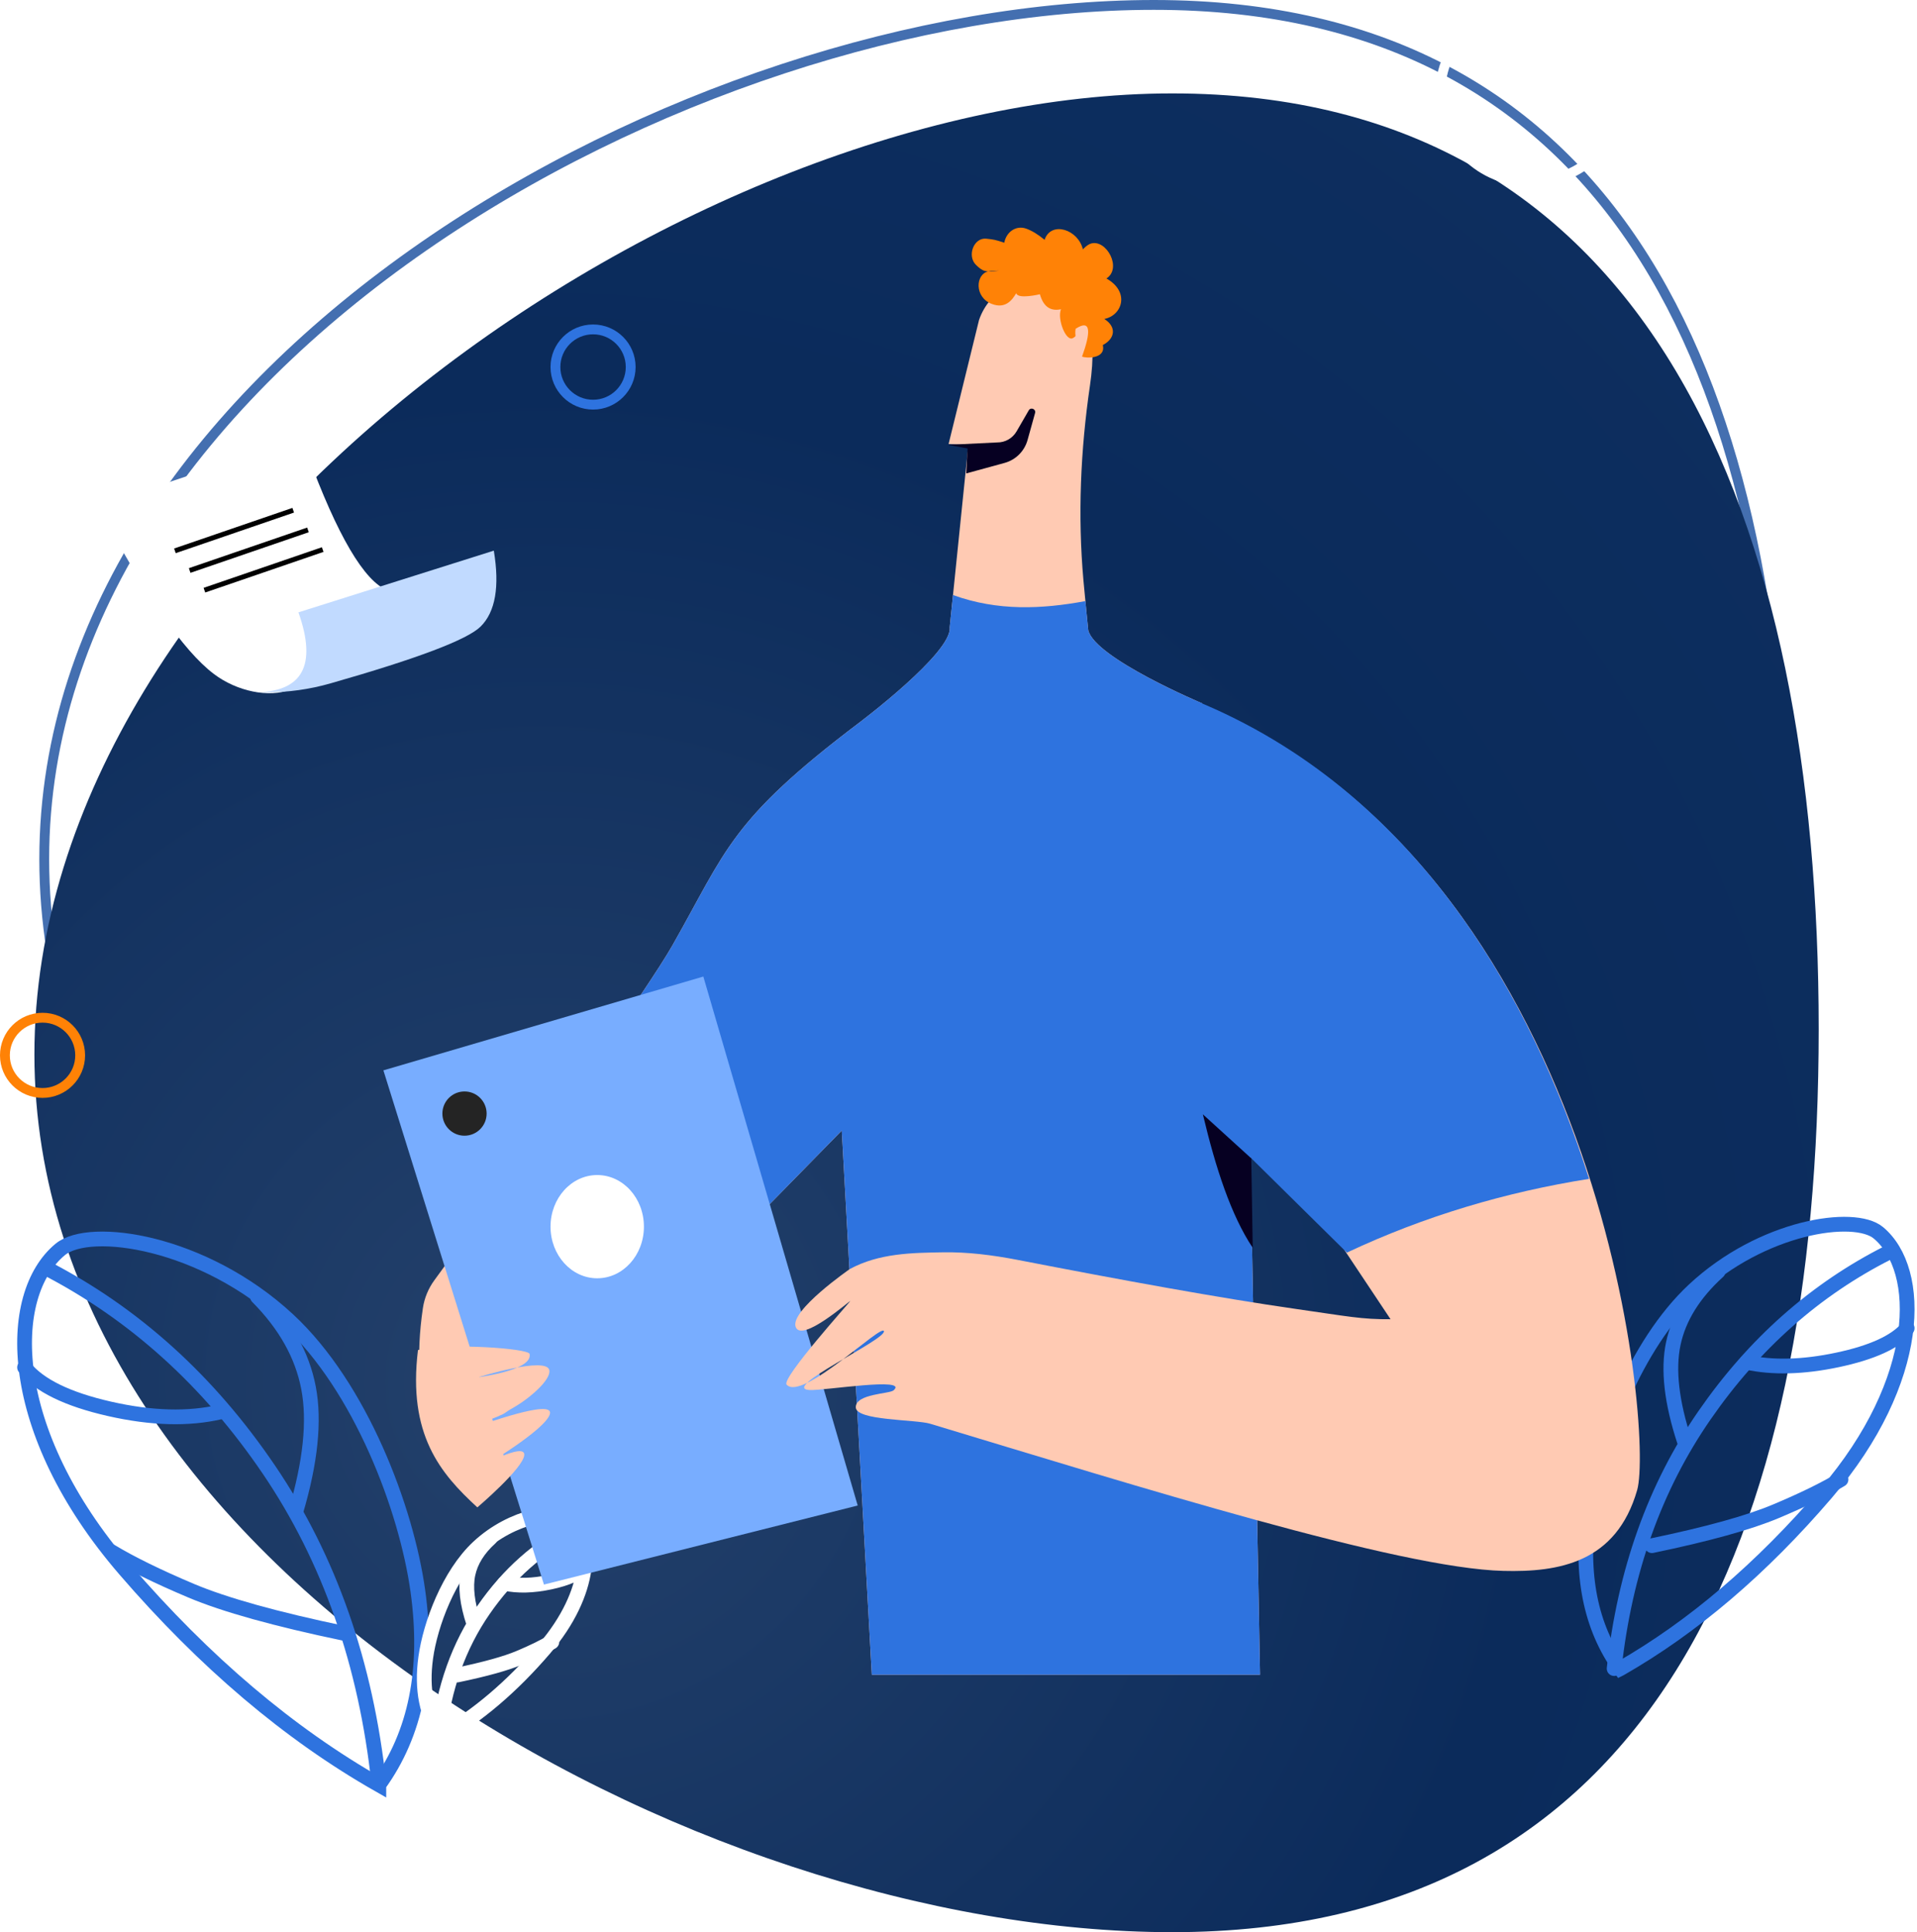<svg xmlns="http://www.w3.org/2000/svg" width="390" height="393" viewBox="0 0 390 393">
    <defs>
        <radialGradient id="prefix__b" cx="28.638%" cy="30.341%" r="118.563%" fx="28.638%" fy="30.341%" gradientTransform="scale(1 .971) rotate(37.253 .273 .308)">
            <stop offset="0%" stop-color="#24416B"/>
            <stop offset="46.355%" stop-color="#0B2B5B"/>
            <stop offset="100%" stop-color="#0F3163"/>
        </radialGradient>
        <filter id="prefix__a" width="100.6%" height="100.5%" x="-.3%" y="-.3%" filterUnits="objectBoundingBox">
            <feGaussianBlur in="SourceGraphic"/>
        </filter>
    </defs>
    <g fill="none" fill-rule="evenodd">
        <path stroke="#446FB0" stroke-width="2" d="M234.734 365C330.125 365 363 280.314 363 179.798 363 79.282 330.125 1 234.734 1 139.342 1 9 74.238 9 174.754 9 275.27 139.342 365 234.734 365z" filter="url(#prefix__a)"/>
        <path fill="url(#prefix__b)" d="M238.473 393C336.29 393 370 305.987 370 202.71 370 99.433 336.29 19 238.473 19 140.656 19 7 94.25 7 197.527 7 300.805 140.656 393 238.473 393z" transform="matrix(1 0 0 -1 0 412)"/>
        <g fill-rule="nonzero" stroke="#2E73DF" stroke-linecap="round" stroke-width="3">
            <path d="M58.346 90.385c-14.74-8.43-28.689-20.319-41.847-35.667C-3.238 31.696-3.216 9.302 5.865 1.742c4.884-4.066 23.632-1.34 37.542 11.645 11.951 11.156 19.48 31.311 21.36 44.864 1.802 12.991-.339 23.703-6.42 32.134z" transform="matrix(-1 0 0 1 388 249)"/>
            <path d="M3.846 5.77c14.84 7.49 27.305 18.527 37.396 33.111 10.091 14.585 16.215 31.753 18.373 51.504M38.462 9.615c4.965 4.504 8.005 9.398 9.119 14.68 1.114 5.284.352 11.929-2.285 19.936" transform="matrix(-1 0 0 1 388 249)"/>
            <path d="M51.923 65.385c-11.307-2.35-19.71-4.68-25.208-6.99-5.497-2.31-9.915-4.467-13.253-6.472M32.692 28.077c-5.344 1.165-11.519 1.006-18.523-.477S2.442 23.968 0 21.154" transform="matrix(-1 0 0 1 388 249)"/>
        </g>
        <g fill-rule="nonzero" stroke-linecap="round" stroke-width="3">
            <g stroke="#2E73DF">
                <path d="M72.071 111.027c-18.207-10.355-35.437-24.96-51.69-43.812C-4 38.935-3.973 11.426 7.243 2.14 13.278-2.855 36.435.493 53.618 16.444c14.763 13.704 24.063 38.463 26.385 55.11 2.225 15.959-.419 29.116-7.932 39.473z" transform="translate(5 252)"/>
                <path d="M4.245 5.864c18.053 9.298 33.217 23 45.493 41.107 12.276 18.107 19.727 39.42 22.352 63.94" transform="translate(5 252)"/>
                <path d="M47.38 11.765c5.659 5.692 9.123 11.877 10.392 18.554 1.27 6.677.402 15.075-2.603 25.194M65.095 80.24c-13.989-2.92-24.384-5.815-31.186-8.685-6.801-2.87-12.267-5.551-16.396-8.043M39.856 35.18c-6.515 1.524-14.043 1.315-22.582-.625C8.734 32.615 2.977 29.804 0 26.123" transform="translate(5 252)"/>
            </g>
            <g stroke="#FFF">
                <path d="M29.173 45.192C21.803 40.977 14.83 35.033 8.25 27.36-1.62 15.85-1.608 4.651 2.932.871c2.443-2.033 11.816-.67 18.772 5.822 5.975 5.578 9.74 15.656 10.68 22.433.9 6.495-.17 11.85-3.21 16.066z" transform="translate(5 252) matrix(-1 0 0 1 114 56)"/>
                <path d="M1.923 2.885c7.42 3.745 13.652 9.263 18.698 16.556 5.045 7.292 8.108 15.876 9.187 25.751M19.23 4.808c2.484 2.252 4.003 4.698 4.56 7.34.557 2.641.177 5.964-1.142 9.967" transform="translate(5 252) matrix(-1 0 0 1 114 56)"/>
                <path d="M25.962 32.692c-5.654-1.174-9.855-2.34-12.604-3.494-2.75-1.155-4.958-2.234-6.627-3.236M16.346 14.039c-2.672.582-5.76.503-9.261-.239C3.582 13.058 1.22 11.984 0 10.577" transform="translate(5 252) matrix(-1 0 0 1 114 56)"/>
            </g>
        </g>
        <ellipse cx="311.5" cy="19" fill-rule="nonzero" stroke="#FFF" stroke-width="2" rx="18.5" ry="18"/>
        <circle cx="8.654" cy="214.654" r="7.654" fill-rule="nonzero" stroke="#FF8206" stroke-width="2"/>
        <circle cx="120.654" cy="74.654" r="7.654" fill-rule="nonzero" stroke="#2E73DF" stroke-width="2"/>
        <g transform="translate(78 40)">
            <path fill="#FFCAB3" d="M96.751 107.027c-26.244 19.858-26.876 25.769-37.966 45.285-2.476 4.356-9.448 14.599-12.376 18.626l-36.048 49.469c-1.204 1.65-2.023 3.6-2.327 5.66-2.91 19.79 2.94 30.82 11.044 39.6l79.097-80.74-1.424-77.9"/>
            <path fill="#FFCAB3" d="M143.753 38.363c-1.927 13.156-2.512 26.479-1.332 39.723.312 3.503.975 10.104.975 10.104 1.375 5.7 23.205 14.882 23.205 14.882l9.362 70.192 2.382 127.363H99.362l-6.969-126.273 4.358-67.327s19.036-14.29 18.456-19.433L119 50.536l-4.016-.223 6.192-25.22c2.176-6.403 9.221-9.92 15.484-7.374 6.595 2.68 8.704 9.637 7.093 20.644"/>
            <path fill="#FF8206" d="M142.306 10.724c-.962-4.07-6.438-5.806-7.765-2.016l-.025.073c-1.339-1.11-2.595-1.872-3.769-2.285-2.002-.704-4.017.631-4.43 2.873-1.878-.615-2.122-.658-3.68-.819-2.543-.261-3.966 3.53-2.053 5.355 1.425 1.36 1.924 1.505 4.69 1.13-.964.079-1.53.012-2.218.165-2.614.582-2.87 5.278.747 6.63 2.748 1.026 4.105-.77 4.94-2.195.308 1.303 4.816.214 4.816.214.73 2.595 2.214 3.496 4.294 3.048-.823 1.945 1.025 6.747 2.462 5.847.859-.537.275-.182.509-1.868 3.198-2.08 3.096.718 1.313 5.648.682.356 4.905.55 4.22-2.34 2.59-1.366 2.78-3.762.3-5.309 3.679-.71 5.262-5.515.436-8.232 3.238-2.086.015-8.009-3.115-7.111-.842.242-1.672 1.192-1.672 1.192"/>
            <path fill="#2E73DF" d="M175.963 173.264l-9.362-70.192s-21.83-9.182-23.205-14.882c0 0-.295-2.935-.584-5.929-8.88 1.641-17.819 2.065-26.933-1.232l-.672 6.565c.58 5.143-18.456 19.433-18.456 19.433l-4.358 67.327 6.97 126.273h78.982l-2.382-127.363"/>
            <path fill="#2E73DF" d="M96.751 107.027c-26.244 19.858-26.876 25.769-37.966 45.285-2.476 4.356-9.448 14.598-12.376 18.626l-7.265 9.969c11.97 6.55 29.177 17.992 37.953 25.54l21.078-21.52-1.424-77.9"/>
            <path fill="#78ADFF" d="M32.664 282.297L96.495 266.217 65.089 158.627 0 177.707z"/>
            <ellipse cx="43.5" cy="209.5" fill="#FFF" rx="9.5" ry="10.5"/>
            <path fill="#FFCAB3" d="M7.034 234.597c6.571-1.5 22.48-.31 22.706.78.746 3.58-11.69 4.84-10.585 4.79 0 0 14.164-4.42 14.611-1.43.293 1.95-4.017 5.7-7.382 7.61-2.129 1.2-1.045.89-3.299 1.84-2.517 1.07-4.807 1.48-3.632 1.72.332.07 15.221-5.52 14.425-2.33-.796 3.19-13.715 10.82-13.715 10.82-1.029.1 8.645-5.15 8.496-2.47-.15 2.69-9.545 10.67-9.545 10.67-7.539-6.91-14.182-14.81-12.08-32"/>
            <path fill="#060022" d="M114.968 50.473l9.886-.481c1.632.021 3.148-.841 3.965-2.254l2.474-4.275c.413-.714 1.506-.254 1.285.541l-1.529 5.493c-.63 2.271-2.41 4.042-4.682 4.663l-7.789 2.131.268-5.072-3.878-.746"/>
            <path fill="#FFCAB3" d="M165.226 102.695l7.01 76.618 32.66 49.014c-5.858.05-8.617-.57-19.25-2.09-15.543-2.23-35.299-5.84-56.68-9.99-5.092-.98-10.134-1.61-15.078-1.53-6.357.1-13.047.18-18.978 3.39 0 0-12.262 8.47-11.035 11.79 1.227 3.32 11.073-5.44 11.1-5.26.014.11-13.897 15.55-12.965 16.97 3.095 3.62 19.542-12.63 19.82-10.83.276 1.8-21.257 11.64-15.122 11.95 2.983.15 20.31-2.72 17.076.07-.855.74-7.68.67-7.68 3.43 0 2.77 12.118 2.45 15.136 3.36 42.158 12.72 95.34 29.4 116.6 29.93 11.281.29 22.976-1.66 27.226-16.43 3.364-11.69-6.849-126.597-89.84-160.392"/>
            <path fill="#2E73DF" d="M165.114 102.477l-4.362 77.508 35.26 34.792c15.95-7.5 32.407-12.32 49.271-15.003-11.568-36.638-35.113-78.95-80.169-97.297"/>
            <path fill="#060022" d="M176.56 195.607l-9.843-8.953c2.595 10.913 5.732 20.543 10.141 27.153l-.298-18.2"/>
        </g>
        <g>
            <path fill="#FFF" d="M41.33 36.121c8.396 17.268-8.398 19.081-17.803 11.976C17.257 43.361 9.415 31.967 0 13.916L41.33 0C47.56 17.67 53.116 27.898 58 30.681" transform="translate(20 89)"/>
            <path fill="#C1DAFF" d="M47.166 50.018c17.713-5.05 27.917-8.909 30.612-11.578 3.007-2.977 3.902-8.124 2.684-15.44L40.715 35.548c3.835 10.848.824 16.271-9.033 16.271h2.598c4.358 0 8.695-.606 12.886-1.8z" transform="translate(20 89)"/>
            <path fill="#000" fill-rule="nonzero" d="M15.749 23.512L39.813 15.253 39.488 14.308 15.424 22.566zM18.749 27.512L42.813 19.253 42.488 18.308 18.424 26.566zM21.749 31.512L45.813 23.253 45.488 22.308 21.424 30.566z" transform="translate(20 89)"/>
        </g>
        <circle cx="94.5" cy="226.5" r="4.5" fill="#242424"/>
    </g>
</svg>
